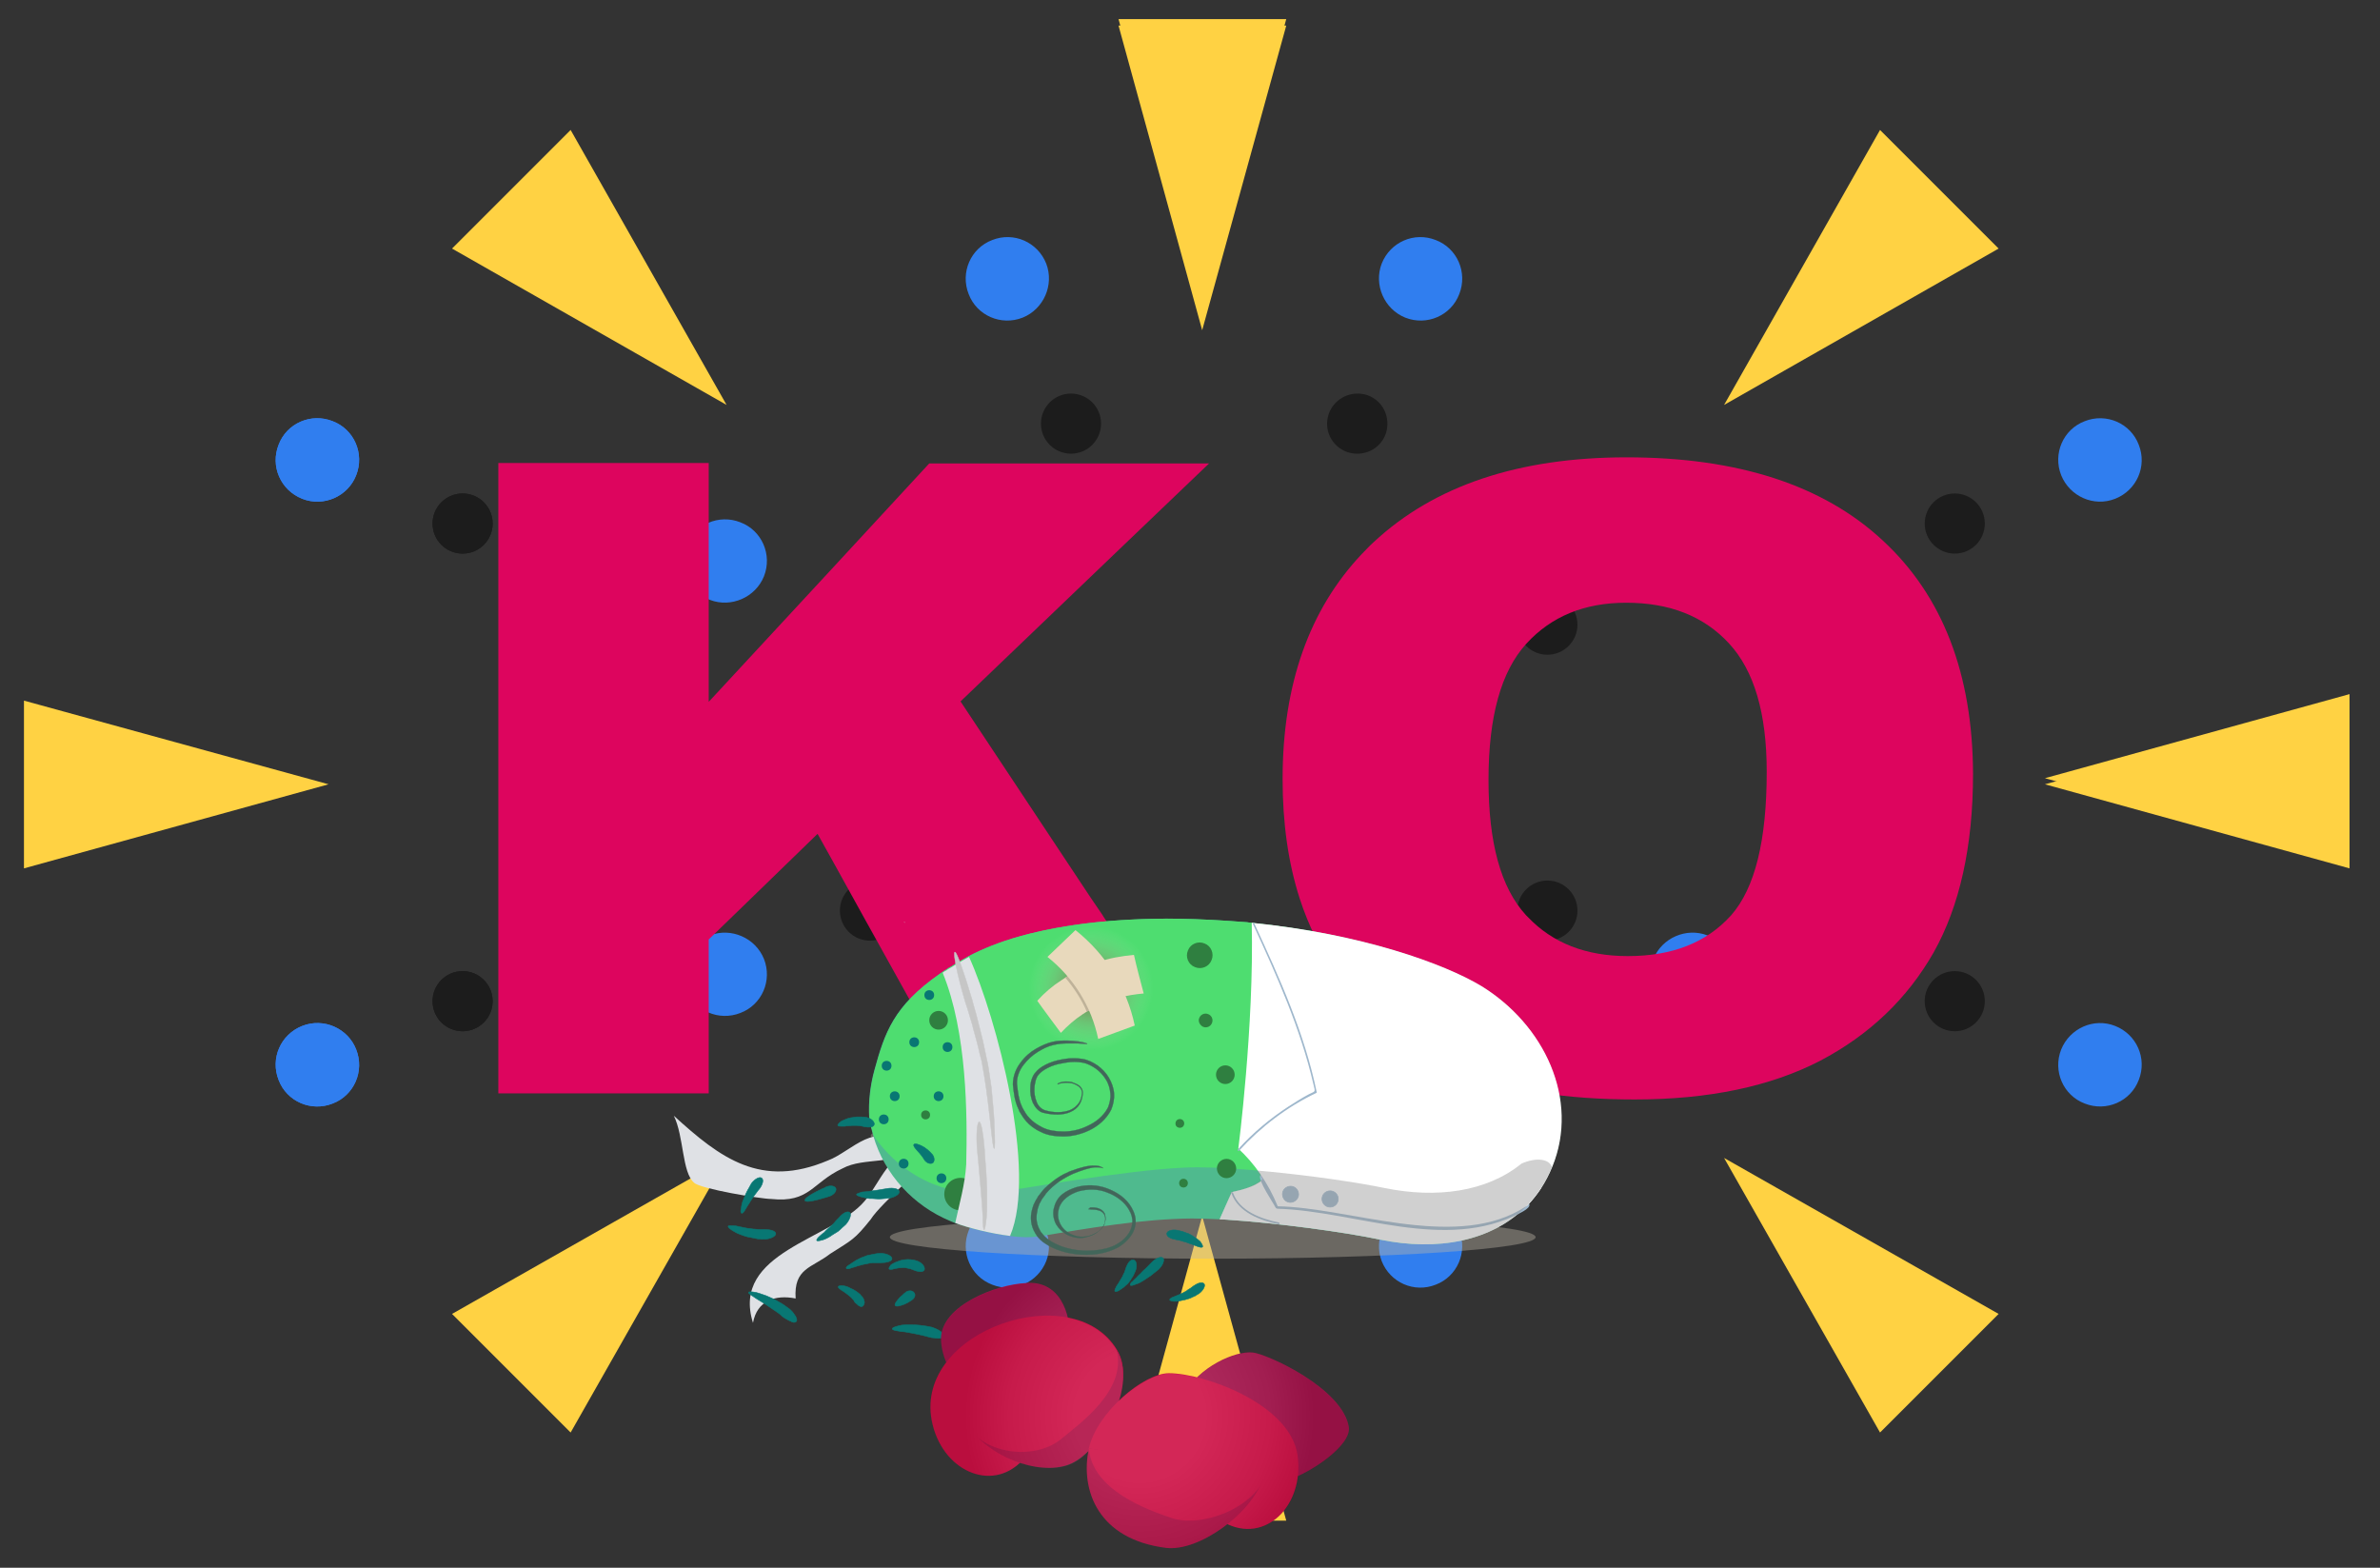 <?xml version="1.0" encoding="utf-8"?>
<!-- Generator: Adobe Illustrator 17.1.0, SVG Export Plug-In . SVG Version: 6.00 Build 0)  -->
<!DOCTYPE svg PUBLIC "-//W3C//DTD SVG 1.1//EN" "http://www.w3.org/Graphics/SVG/1.1/DTD/svg11.dtd">
<svg version="1.1" xmlns="http://www.w3.org/2000/svg" xmlns:xlink="http://www.w3.org/1999/xlink" x="0px" y="0px"
	 viewBox="0 0 586 386" enable-background="new 0 0 586 386" xml:space="preserve">
<rect x="0" y="0" width="586" height="386" fill="#333333" stroke="none"/>
<g id="Fondo">
	<path display="none" fill="#BA6CFF" d="M436.5,187.5c0,16.5-2.8,32.3-8.1,47c-0.4,1.2-0.9,2.5-1.4,3.7c-0.9,2.3-1.8,4.5-2.8,6.7
		c-1.4,3.2-3,6.3-4.6,9.4C395.8,298.2,349.4,328,296,328c-59.9,0-111.1-37.5-131.3-90.3c-1.9-4.8-3.4-9.8-4.8-14.9
		c-2.9-11.3-4.5-23.1-4.5-35.3c0-47.1,23.2-88.7,58.7-114.2c3.1-2.2,6.3-4.4,9.6-6.3c0.5-0.3,1-0.6,1.6-0.9c5.2-3,10.7-5.8,16.3-8.1
		c16.7-7,35.1-10.9,54.3-10.9c53.8,0,100.5,30.2,124.1,74.6c6.4,12.1,11.1,25.2,13.8,39C435.6,169.2,436.5,178.3,436.5,187.5z"/>
	<ellipse opacity="0.4" fill="#BFB8A9" cx="293.9" cy="279.6" rx="79.5" ry="5.3"/>
</g>
<g id="Figuritas">
	<g id="FONDO">
		<g>
			<circle fill="#1C1C1C" cx="113.9" cy="246.5" r="7.4"/>
			<path fill="#307EEF" d="M74.4,252.6c-5.3,2.1-7.9,8-5.8,13.3c2,5.3,8,7.9,13.3,5.8c5.3-2,7.9-8,5.8-13.3
				C85.7,253.2,79.7,250.5,74.4,252.6z"/>
			<circle fill="#1C1C1C" cx="113.9" cy="128.9" r="7.4"/>
			<path fill="#307EEF" d="M74.4,122.8c-5.3-2.1-7.9-8-5.8-13.3c2-5.3,8-7.9,13.3-5.8c5.3,2,7.9,8,5.8,13.3
				C85.7,122.2,79.7,124.9,74.4,122.8z"/>
			<g>
				<g>
					<circle fill="#1C1C1C" cx="481.3" cy="246.5" r="7.4"/>
					<path fill="#307EEF" d="M520.8,252.6c5.3,2.1,7.9,8,5.8,13.3c-2,5.3-8,7.9-13.3,5.8c-5.3-2-7.9-8-5.8-13.3
						C509.6,253.2,515.5,250.5,520.8,252.6z"/>
					<circle fill="#1C1C1C" cx="481.3" cy="128.9" r="7.4"/>
					<path fill="#307EEF" d="M520.8,122.8c5.3-2.1,7.9-8,5.8-13.3c-2-5.3-8-7.9-13.3-5.8c-5.3,2-7.9,8-5.8,13.3
						C509.6,122.2,515.5,124.9,520.8,122.8z"/>
					<g>
						<circle fill="#1C1C1C" cx="381" cy="224.2" r="7.4"/>
						<path fill="#307EEF" d="M420.4,230.3c5.3,2.1,7.9,8,5.8,13.3c-2,5.3-8,7.9-13.3,5.8c-5.3-2-7.9-8-5.8-13.3
							C409.2,230.9,415.2,228.3,420.4,230.3z"/>
					</g>
					<g>
						<circle fill="#1C1C1C" cx="381" cy="153.8" r="7.4"/>
						<path fill="#307EEF" d="M420.4,147.7c5.3-2.1,7.9-8,5.8-13.3c-2-5.3-8-7.9-13.3-5.8c-5.3,2-7.9,8-5.8,13.3
							C409.2,147.1,415.2,149.7,420.4,147.7z"/>
					</g>
				</g>
				<g>
					<circle fill="#1C1C1C" cx="113.9" cy="246.5" r="7.4"/>
					<path fill="#307EEF" d="M74.4,252.6c-5.3,2.1-7.9,8-5.8,13.3c2,5.3,8,7.9,13.3,5.8c5.3-2,7.9-8,5.8-13.3
						C85.7,253.2,79.7,250.5,74.4,252.6z"/>
					<circle fill="#1C1C1C" cx="113.9" cy="128.9" r="7.4"/>
					<path fill="#307EEF" d="M74.4,122.8c-5.3-2.1-7.9-8-5.8-13.3c2-5.3,8-7.9,13.3-5.8c5.3,2,7.9,8,5.8,13.3
						C85.7,122.2,79.7,124.9,74.4,122.8z"/>
					<g>
						<circle fill="#1C1C1C" cx="214.2" cy="224.2" r="7.4"/>
						<path fill="#307EEF" d="M174.8,230.3c-5.3,2.1-7.9,8-5.8,13.3c2,5.3,8,7.9,13.3,5.8c5.3-2,7.9-8,5.8-13.3
							C186,230.9,180,228.3,174.8,230.3z"/>
					</g>
					<g>
						<circle fill="#1C1C1C" cx="214.2" cy="153.8" r="7.4"/>
						<path fill="#307EEF" d="M174.8,147.7c-5.3-2.1-7.9-8-5.8-13.3c2-5.3,8-7.9,13.3-5.8c5.3,2,7.9,8,5.8,13.3
							C186,147.1,180,149.7,174.8,147.7z"/>
					</g>
				</g>
			</g>
			<g>
				<g>
					<g>
						<path fill="#1C1C1C" d="M327.2,101.8c1.4-3.8,5.6-5.8,9.5-4.5c3.9,1.4,5.8,5.6,4.5,9.5c-1.4,3.9-5.6,5.8-9.5,4.5
							C327.8,109.9,325.8,105.7,327.2,101.8z"/>
						<path fill="#307EEF" d="M340.2,64.9c2.1-5.3,8-7.9,13.3-5.8c5.3,2,7.9,8,5.8,13.3c-2,5.3-8,7.9-13.3,5.8
							C340.8,76.1,338.2,70.1,340.2,64.9z"/>
					</g>
					<g>
						<circle fill="#1C1C1C" cx="263.7" cy="104.3" r="7.4"/>
						<path fill="#307EEF" d="M257.6,64.9c-2.1-5.3-8-7.9-13.3-5.8c-5.3,2-7.9,8-5.8,13.3c2,5.3,8,7.9,13.3,5.8
							C257,76.1,259.6,70.1,257.6,64.9z"/>
					</g>
				</g>
				<g>
					<g>
						<path fill="#1C1C1C" d="M327.2,273.6c1.4,3.8,5.6,5.8,9.5,4.5c3.9-1.4,5.8-5.6,4.5-9.5c-1.4-3.9-5.6-5.8-9.5-4.5
							C327.8,265.5,325.8,269.7,327.2,273.6z"/>
						<path fill="#307EEF" d="M340.2,310.5c2.1,5.3,8,7.9,13.3,5.8c5.3-2,7.9-8,5.8-13.3c-2-5.3-8-7.9-13.3-5.8
							C340.8,299.3,338.2,305.3,340.2,310.5z"/>
					</g>
					<g>
						<circle fill="#1C1C1C" cx="263.7" cy="271.1" r="7.4"/>
						<path fill="#307EEF" d="M257.6,310.5c-2.1,5.3-8,7.9-13.3,5.8c-5.3-2-7.9-8-5.8-13.3c2-5.3,8-7.9,13.3-5.8
							C257,299.3,259.6,305.3,257.6,310.5z"/>
					</g>
				</g>
			</g>
		</g>
	</g>
	<g id="Capa_4">
		<polygon fill="#FFD243" points="316.7,4.7 296,79.7 275.4,4.7 		"/>
		<polygon fill="#FFD243" points="578.5,212.2 503.5,191.6 578.5,170.9 		"/>
		<polygon fill="#FFD243" points="316.7,6.3 296,81.3 275.4,6.3 		"/>
		<polygon fill="#FFD243" points="275.4,374.4 296,299.4 316.7,374.4 		"/>
		<polygon fill="#FFD243" points="578.5,213.8 503.5,193.1 578.5,172.5 		"/>
		<polygon fill="#FFD243" points="492.1,61.2 424.5,99.7 462.9,32 		"/>
		<polygon fill="#FFD243" points="140.5,32 178.9,99.7 111.3,61.2 		"/>
		<polygon fill="#FFD243" points="5.9,172.5 80.9,193.1 5.9,213.8 		"/>
		<polygon fill="#FFD243" points="492.1,323.5 424.5,285.1 462.9,352.7 		"/>
		<polygon fill="#FFD243" points="140.5,352.7 178.9,285.1 111.3,323.5 		"/>
		<ellipse display="none" fill="none" stroke="#FFD243" stroke-miterlimit="10" cx="292.2" cy="189.6" rx="248.8" ry="147.3"/>
	</g>
</g>
<g id="KO">
	<g>
		<ellipse opacity="0.4" fill="#BFB8A9" cx="298.6" cy="304.6" rx="79.5" ry="5.3"/>
		<g id="KO_1_">
			<path fill="#DD055E" d="M280.6,239.1l-8.9-13.4l-0.3-0.5l-2.8-4.1l-32.1-48.4l40.4-38.7l20.8-19.9h-68.9l-24.3,26.3l-30,32.4V114
				h-51.8v155.2h51.8v-37.9l9.5-9.2l17.3-16.8l4.4,7.9l6.8,12.3l20.5,36.9l3.7,6.7h63.8L280.6,239.1z"/>
			<path fill="#DD055E" d="M463.6,133.1c-14.7-13.7-35.8-20.5-63.1-20.5c-26.6,0-47.4,7-62.3,20.9c-1,0.9-1.9,1.9-2.8,2.8
				c-13,13.7-19.6,32.2-19.6,55.5c0,10.9,1.4,20.7,4.2,29.4c1.1,3.4,2.4,6.6,3.9,9.6c1,2,2,3.8,3.2,5.6
				c7.5,11.9,17.4,20.6,29.5,26.1c1.1,0.5,2.2,1,3.3,1.4c11.5,4.6,25.7,6.8,42.6,6.8c18.2,0,33.4-3.2,45.6-9.5
				c12.2-6.4,21.5-15.3,28-26.7c6.4-11.4,9.7-26.1,9.7-44C485.7,165.9,478.3,146.7,463.6,133.1z M426.1,225.5
				c-6,6.6-14.4,9.9-25.3,9.9c-10.3,0-18.5-3.2-24.6-9.6c-0.2-0.2-0.4-0.4-0.5-0.5c-6.2-6.8-9.2-17.8-9.2-33.3
				c0-15.6,3.1-26.7,9.3-33.5c6.2-6.8,14.4-10.1,24.6-10.1c10.7,0,19.1,3.3,25.3,10c6.2,6.7,9.3,17.2,9.3,31.6
				c0,17-2.9,28.7-8.8,35.4C426.2,225.4,426.2,225.4,426.1,225.5z"/>
		</g>
		<g>
			<path fill="#DFE1E5" d="M220.9,283.7c-4-9-11.5,0-17,2c-16.5,7-26.5-0.5-38-11c2.5,5,2,14,5,16.5c1.5,1.5,16.5,4,19,4
				c9.5,1,10-4,17.5-7.5c5.5-3,13.5-0.5,17.5-5.5c-2-2-4.5-2.5-6.5-2"/>
		</g>
		<g>
			<path fill="#DFE1E5" d="M228.9,285.7c-8-7-12,5.5-16,10c-8,9.5-33,12.5-27.5,30c1-5.5,5.5-7,10.5-6c-0.5-7.5,4-7.5,8.5-11
				c5.5-3.5,6-3.5,10-8.5c2.5-4,15-14.5,14.5-15.5"/>
		</g>
		<path fill="#4FBA8E" d="M382.1,287.3c-0.8,1.9-1.7,3.7-2.8,5.3c-1,1.6-2.1,3-3.4,4.2c-8.6,8.9-22.2,11.3-36.2,8.4
			c-9-1.9-25.5-4.1-37.7-4.9c-0.6,0-1.2-0.1-1.8-0.1c-2.5-0.1-4.8-0.2-6.7-0.2c-12.3,0.1-25.5,2.4-37.6,4.4c-2,0.3-4.5,0.3-7.3-0.1
			c-4.8-0.6-10-1.9-13.5-3.2c-0.4-0.2-0.8-0.3-1.2-0.5c-8.9-3.7-16.1-11.3-18.9-21c-0.4-1.4-0.8-2.9-1-4.5
			c-0.2-3.8,0.2-7.7,1.3-11.7c2.5-9.1,4.7-15.7,16-23.6c0.2-0.2,0.5-0.3,0.7-0.5c0.3-0.2,0.5-0.4,0.8-0.5c0.4-0.3,0.9-0.6,1.3-0.8
			c0.9-0.6,1.9-1.2,2.8-1.7c0.5-0.3,1.1-0.6,1.6-0.9c14.3-7.5,35-9.4,51.7-9.2c5.5,0.1,10.8,0.4,15.9,0.8c0.6,0,1.2,0.1,1.8,0.2
			c27.2,2.7,47.5,10.1,56.6,15.6c7.7,4.6,13.7,11.6,17,19.5c1.3,3.1,2.2,6.4,2.5,9.7C384.8,277.1,384.2,282.3,382.1,287.3z"/>
		<path fill="#4EDD70" d="M364.7,242.9c7.7,4.6,13.7,11.6,17,19.5c1.3,3.1,2.2,6.4,2.5,9.7c-0.3,0.9-0.6,1.7-0.9,2.6
			c-0.8,1.9-1.7,3.7-2.7,5.3c-1,1.6-2.1,3-3.4,4.2c-0.8,0.8-1.7,1.6-2.5,2.3c-1.7-1.4-4-2.8-6.8-4.1c-12.7-6.2-54.2,5.3-54.2,5.3
			c-0.2,0.3-0.5,0.6-0.7,0.8c-3.4-0.3-6.6-0.6-9.7-0.8c-0.6,0-1.2-0.1-1.8-0.1c-2.5-0.1-4.8-0.2-6.7-0.2c-2.6,0-5.8,0.2-9.3,0.5
			c-8.5,0.8-18.9,2.3-27.6,3.7c-4.3,0.7-8.2,1.3-11.3,1.8c-5.9,1-11.7,0.2-16.9-1.9c-5.9-2.4-11-6.6-14.6-11.9
			c-0.4-1.4-0.8-2.9-1-4.5c-0.2-3.8,0.2-7.7,1.3-11.7c2.5-9.1,4.7-15.7,16-23.6c0.5-0.3,1-0.7,1.5-1c0.4-0.3,0.9-0.6,1.3-0.8
			c0.9-0.6,1.9-1.2,2.8-1.7c3.6-2.1,7.7-3.8,12.1-5.2c5.6-1.7,11.7-2.9,17.8-3.7c8-1,16.1-1.3,23.4-1.2c5.5,0.1,10.8,0.4,15.9,0.8
			c0.6,0,1.2,0.1,1.8,0.2C335.2,230,355.6,237.4,364.7,242.9z"/>
		<g>
			<path fill="#FFFFFF" d="M300.3,300.2c0.6,0,1.2,0.1,1.8,0.1c12.2,0.8,28.7,3,37.7,4.9c14,2.9,27.6,0.5,36.2-8.4
				c1.2-1.3,2.4-2.7,3.4-4.2c-1.1-3.4-4.6-6.9-11.5-10.2c-12.7-6.2-54.2,5.3-54.2,5.3c-3.1,3.7-5.3,4.7-10.4,5.8
				C303.3,293.4,300.8,299.1,300.3,300.2z"/>
		</g>
		<g>
			<g>
				<path fill="#9EB7CC" d="M303.2,293.8c1.7,4.7,7.1,6.7,11.6,7.6c0.2,0.1,0.4-0.3,0.1-0.4c-4.4-0.9-9.7-2.8-11.3-7.3
					C303.5,293.4,303.1,293.5,303.2,293.8L303.2,293.8z"/>
			</g>
		</g>
		<g>
			<path fill="#FFFFFF" d="M314.6,297c17.4,0.3,42.6,10.5,59.5,1c0.7-0.4,1.3-0.8,2-1.2c2.5-2.6-67-9.7-65.2-7
				C312.3,292,313.6,294.4,314.6,297z"/>
			<g>
				<path fill="#9EB7CC" d="M314.6,297.6c19.4,0.6,41.2,10.8,59.8,1c2.1-1.1,3.3-2.2,0.7-3.1c-4-1.4-8.5-1.8-12.6-2.4
					c-12.7-1.8-25.5-3.1-38.3-4c-4-0.3-8.1-0.6-12.1-0.3c-0.6,0-1.4,0.1-1.8,0.6c-0.7,1.1,3.3,6.9,3.7,7.8c0.3,0.7,1.4,0.4,1.2-0.3
					c-0.7-1.6-1.4-3.1-2.2-4.6c-0.5-0.9-1.1-1.8-1.6-2.7c-0.3,0.5-0.3,0.6,0,0.5c0.9-0.3,2.1-0.2,3.1-0.2c3.8,0,7.6,0.3,11.3,0.5
					c10.8,0.8,21.6,1.9,32.3,3.3c4.3,0.6,8.6,1.2,12.9,2c1.3,0.2,2.5,0.5,3.7,0.9c1,0.3,0.5,0,0,0.4c-2.3,1.5-4.8,2.4-7.4,3.2
					c-17.1,5.1-35.5-3.2-52.8-3.7C313.8,296.4,313.8,297.6,314.6,297.6z"/>
			</g>
		</g>
		<g>
			<path fill="#FFFFFF" d="M314.6,297c17.4,0.3,42.6,10.5,59.5,1c0.7-0.4,1.3-0.8,2-1.2c2.5-2.6,4.6-5.8,6.1-9.5
				c3.4-8.3,2.9-17.1-0.4-25c-3.3-7.9-9.4-14.8-17-19.5c-9.1-5.5-29.5-12.9-56.6-15.6c0.6,25.5-3.3,55.6-3.3,55.6
				C308.7,286.3,312.2,291.1,314.6,297z"/>
		</g>
		<g>
			<g>
				<path fill="#9EB7CC" d="M308.5,227.5c5.9,12.8,11.7,25.7,14.9,39.5c0.5,2,0.5,1.6-1.1,2.4c-1.7,0.9-3.3,1.9-5,3
					c-4.6,3-8.8,6.5-12.5,10.6c-0.2,0.2,0.1,0.5,0.3,0.3c5.3-5.8,11.8-10.8,19-14.2c0.1,0,0.1-0.1,0.1-0.2c-3-14.5-9.1-28-15.3-41.4
					C308.8,227,308.4,227.2,308.5,227.5L308.5,227.5z"/>
			</g>
		</g>
		<g>
			<g>
				<g>
					<g>
						<path fill="#087773" stroke="#087773" stroke-width="0.132" stroke-miterlimit="10" d="M201.1,305.4c0.1,0.2,0.6,0.1,1.4-0.1
							c0.4-0.1,0.8-0.3,1.2-0.5c0.4-0.2,0.9-0.5,1.3-0.8c0.4-0.3,0.9-0.5,1.3-0.8c0.4-0.3,0.7-0.6,1-0.9c0.6-0.5,1-0.9,1-0.9
							c1-1.2,1.4-2.5,0.9-2.9c-0.6-0.4-1.7,0.2-2.6,1.3c0,0-0.3,0.3-0.8,0.8c-0.2,0.3-0.5,0.6-0.8,0.9c-0.3,0.3-0.7,0.6-1,0.9
							c-0.3,0.3-0.7,0.6-1,1c-0.4,0.3-0.7,0.5-1,0.8C201.4,304.7,201,305.2,201.1,305.4z"/>
					</g>
				</g>
			</g>
			<g>
				<g>
					<g>
						<path fill="#087773" stroke="#087773" stroke-width="0.132" stroke-miterlimit="10" d="M179.3,301.9
							c-0.1,0.2,0.3,0.6,1.1,1.1c0.4,0.2,0.8,0.5,1.3,0.7c0.5,0.2,1,0.4,1.6,0.6c0.6,0.2,1.1,0.3,1.7,0.4c0.6,0.1,1.1,0.2,1.5,0.3
							c0.9,0.1,1.5,0.1,1.5,0.1c1.8,0,3.1-0.8,3-1.4c-0.1-0.7-1.5-1-3-1c0,0-0.5,0-1.3,0c-0.4,0-0.8-0.1-1.3-0.1
							c-0.5-0.1-1-0.1-1.5-0.2c-0.5-0.1-1-0.2-1.5-0.3c-0.5-0.1-1-0.2-1.4-0.3C180,301.8,179.4,301.7,179.3,301.9z"/>
					</g>
				</g>
			</g>
			<g>
				<g>
					<g>
						<path fill="#087773" stroke="#087773" stroke-width="0.132" stroke-miterlimit="10" d="M278.3,316.4c0.1,0.2,0.6,0.1,1.3-0.2
							c0.4-0.1,0.8-0.3,1.2-0.5c0.4-0.2,0.8-0.5,1.3-0.8c0.4-0.3,0.9-0.6,1.2-0.8c0.4-0.3,0.7-0.6,1-0.8c0.6-0.5,1-0.8,1-0.8
							c1.1-1.1,1.5-2.4,1-2.8c-0.5-0.4-1.7,0.1-2.7,1.1c0,0-0.3,0.3-0.8,0.8c-0.2,0.3-0.5,0.5-0.9,0.9c-0.3,0.3-0.7,0.6-1,1
							c-0.3,0.3-0.7,0.6-1,1c-0.3,0.3-0.7,0.6-0.9,0.9C278.5,315.7,278.2,316.2,278.3,316.4z"/>
					</g>
				</g>
			</g>
			<g>
				<g>
					<g>
						<path fill="#087773" stroke="#087773" stroke-width="0.132" stroke-miterlimit="10" d="M206.3,277.1c0.1,0.2,0.6,0.2,1.2,0.2
							c0.3,0,0.7,0,1.1-0.1c0.4,0,0.8,0,1.2-0.1c0.4,0,0.8,0,1.1,0c0.4,0,0.7,0.1,1,0.1c0.6,0.1,0.9,0.2,0.9,0.2
							c1.1,0.2,2.1,0.2,2.4-0.4c0.3-0.6-0.5-1.6-1.9-1.9c0,0-0.5-0.1-1.2-0.1c-0.3,0-0.8,0-1.2,0c-0.4,0.1-0.9,0.1-1.4,0.2
							c-0.4,0.1-0.9,0.2-1.3,0.4c-0.4,0.2-0.8,0.3-1.1,0.5C206.5,276.6,206.2,276.9,206.3,277.1z"/>
					</g>
				</g>
			</g>
			<g>
				<g>
					<g>
						<path fill="#087773" stroke="#087773" stroke-width="0.132" stroke-miterlimit="10" d="M206.4,316.8
							c-0.1,0.2,0.3,0.5,0.7,0.8c0.5,0.3,1.1,0.7,1.6,1.1c0.5,0.4,1,0.8,1.3,1.2c0.2,0.2,0.3,0.3,0.3,0.4c0.1,0.1,0.1,0.2,0.1,0.2
							c0.1,0.1,0.1,0.2,0.2,0.2c0.1,0.1,0.1,0.2,0.2,0.2c0.1,0.1,0.3,0.2,0.4,0.4c0.3,0.2,0.6,0.4,0.9,0.4c0.3,0,0.6-0.3,0.7-0.8
							c0.1-0.3,0-0.5-0.1-0.8c0-0.2-0.1-0.3-0.2-0.5c-0.1-0.2-0.2-0.3-0.3-0.4c0,0-0.1-0.1-0.2-0.2c-0.1-0.2-0.3-0.4-0.6-0.6
							c-0.5-0.4-1.2-0.9-2-1.2C208.1,316.4,206.5,316.4,206.4,316.8z"/>
					</g>
				</g>
			</g>
			<g>
				<g>
					<g>
						<path fill="#087773" stroke="#087773" stroke-width="0.132" stroke-miterlimit="10" d="M184.3,318.2
							c-0.1,0.2,0.5,0.6,1.3,1.1c0.4,0.3,0.9,0.6,1.4,0.9c0.5,0.3,1.1,0.7,1.6,1c1,0.7,2.1,1.4,2.8,1.9c0.4,0.3,0.7,0.5,0.9,0.7
							c0.2,0.2,0.3,0.3,0.3,0.3c0.4,0.3,0.7,0.5,1.1,0.7c0.3,0.2,0.7,0.4,1,0.5c0.5,0.3,1,0.4,1.3,0.1c0.3-0.2,0.2-0.7-0.1-1.3
							c-0.2-0.3-0.4-0.6-0.7-1c-0.3-0.3-0.6-0.7-1.1-1c0,0-0.1-0.1-0.4-0.3c-0.2-0.2-0.6-0.4-1-0.7c-0.8-0.5-2-1.2-3.2-1.7
							c-0.6-0.3-1.2-0.5-1.8-0.7c-0.6-0.2-1.1-0.4-1.6-0.5C185,318,184.3,318,184.3,318.2z"/>
					</g>
				</g>
			</g>
			<g>
				<g>
					<g>
						<path fill="#087773" stroke="#087773" stroke-width="0.132" stroke-miterlimit="10" d="M219.7,327.2c0,0.2,0.6,0.4,1.5,0.5
							c0.4,0.1,0.9,0.2,1.5,0.2c0.6,0.1,1.1,0.2,1.7,0.3c2.3,0.4,4.4,1,4.4,1c0.4,0.1,0.8,0.2,1.2,0.2c0.4,0.1,0.7,0.1,1,0.1
							c0.6,0,1-0.1,1.2-0.4c0.1-0.3-0.1-0.7-0.5-1.2c-0.5-0.4-1.3-0.8-2.2-1.1c0,0-2.4-0.6-4.8-0.6c-0.6,0-1.2,0-1.8,0
							c-0.6,0-1.1,0.1-1.5,0.2C220.2,326.7,219.7,326.9,219.7,327.2z"/>
					</g>
				</g>
			</g>
			<g>
				<g>
					<g>
						<path fill="#087773" stroke="#087773" stroke-width="0.132" stroke-miterlimit="10" d="M225,281.8c-0.2,0.4,0.6,1.2,1.4,2.1
							c0.8,0.9,1.3,1.8,1.3,1.8c0.5,0.6,1.2,0.9,1.8,0.7c0.6-0.2,0.7-1.3,0.1-2.1c0,0-0.9-1.1-2-1.8
							C226.5,281.8,225.2,281.4,225,281.8z"/>
					</g>
				</g>
			</g>
			<g>
				<g>
					<g>
						<path fill="#087773" stroke="#087773" stroke-width="0.132" stroke-miterlimit="10" d="M182.6,298.7c0.2,0.1,0.6-0.3,0.9-0.9
							c0.2-0.3,0.4-0.7,0.6-1c0.3-0.4,0.5-0.8,0.7-1.1c0.3-0.4,0.5-0.8,0.7-1.1c0.3-0.3,0.5-0.7,0.7-0.9c0.4-0.6,0.7-0.9,0.7-0.9
							c0.8-1,1.2-2.2,0.7-2.7c-0.5-0.5-1.7,0.1-2.6,1.3c0,0-0.2,0.4-0.6,1.1c-0.2,0.3-0.4,0.7-0.6,1.1c-0.2,0.4-0.4,0.9-0.6,1.4
							c-0.2,0.5-0.4,0.9-0.5,1.4c-0.1,0.5-0.2,0.9-0.2,1.3C182.3,298.1,182.4,298.6,182.6,298.7z"/>
					</g>
				</g>
			</g>
			<g>
				<g>
					<g>
						<path fill="#087773" stroke="#087773" stroke-width="0.132" stroke-miterlimit="10" d="M210.9,294.1c0,0.2,0.5,0.4,1.2,0.6
							c0.4,0.1,0.8,0.2,1.3,0.3c0.5,0.1,1,0.1,1.5,0.1c0.5,0,1,0.1,1.5,0.1c0.5,0,0.9-0.1,1.3-0.1c0.8-0.1,1.3-0.1,1.3-0.1
							c1.5-0.3,2.6-1.1,2.4-1.7c-0.2-0.6-1.4-0.9-2.8-0.7c0,0-0.4,0.1-1.2,0.2c-0.3,0.1-0.7,0.1-1.2,0.2c-0.4,0.1-0.9,0.1-1.4,0.2
							c-0.4,0.1-0.9,0.1-1.4,0.2c-0.4,0-0.9,0.1-1.2,0.1C211.4,293.8,210.9,293.9,210.9,294.1z"/>
					</g>
				</g>
			</g>
			<g>
				<g>
					<g>
						<path fill="#087773" stroke="#087773" stroke-width="0.132" stroke-miterlimit="10" d="M208.4,312.3c0.1,0.2,0.7,0.1,1.4-0.2
							c0.4-0.1,0.8-0.2,1.3-0.4c0.5-0.1,1-0.3,1.5-0.4c0.5-0.1,1-0.2,1.5-0.3c0.5-0.1,0.9-0.1,1.3-0.1c0.8,0,1.3,0,1.3,0
							c1.5,0,2.8-0.3,2.9-0.9c0.2-0.6-1.2-1.5-3-1.4c0,0-0.6,0-1.5,0.2c-0.4,0.1-0.9,0.2-1.5,0.3c-0.5,0.2-1.1,0.4-1.6,0.6
							c-0.5,0.3-1.1,0.5-1.5,0.8c-0.5,0.3-0.9,0.6-1.2,0.8C208.6,311.7,208.2,312.1,208.4,312.3z"/>
					</g>
				</g>
			</g>
			<g>
				<g>
					<g>
						<path fill="#087773" stroke="#087773" stroke-width="0.132" stroke-miterlimit="10" d="M198.2,295.6c0.4,0.8,6.1-1.1,6.1-1.1
							c1.1-0.4,1.7-1.3,1.5-1.9c-0.2-0.6-1.3-0.8-2.3-0.4C203.5,292.2,197.8,294.7,198.2,295.6z"/>
					</g>
				</g>
			</g>
			<g>
				<g>
					<g>
						<path fill="#087773" stroke="#087773" stroke-width="0.132" stroke-miterlimit="10" d="M218.9,312.4c0.1,0.2,0.6,0.2,1.2,0
							c0.3-0.1,0.7-0.1,1-0.2c0.4-0.1,0.8,0,1.1-0.1c0.4,0,0.8,0,1.1,0.1c0.3,0.1,0.6,0.1,0.9,0.2c0.5,0.2,0.8,0.3,0.8,0.3
							c1,0.4,2,0.6,2.5,0.1c0.4-0.5-0.1-1.7-1.6-2.3c0,0-0.5-0.2-1.2-0.3c-0.4-0.1-0.8-0.1-1.3-0.1c-0.5,0-1,0.1-1.5,0.2
							c-0.5,0.2-1,0.3-1.4,0.5c-0.4,0.2-0.8,0.4-1.1,0.6C219.1,311.8,218.8,312.2,218.9,312.4z"/>
					</g>
				</g>
			</g>
			<g>
				<g>
					<g>
						<path fill="#087773" stroke="#087773" stroke-width="0.132" stroke-miterlimit="10" d="M288,320c0,0.2,0.5,0.4,1.2,0.4
							c0.4,0,0.8,0,1.2-0.1c0.4-0.1,0.9-0.2,1.4-0.3c0.5-0.1,0.9-0.3,1.3-0.4c0.4-0.2,0.8-0.4,1.1-0.5c0.6-0.4,1-0.6,1-0.6
							c1.2-0.9,1.7-2.1,1.2-2.5c-0.5-0.4-1.5-0.1-2.5,0.6c0,0-0.3,0.2-0.8,0.6c-0.3,0.2-0.6,0.3-0.9,0.6c-0.3,0.2-0.7,0.4-1.1,0.6
							c-0.4,0.2-0.7,0.3-1.1,0.5c-0.4,0.1-0.7,0.3-1,0.4C288.4,319.5,288,319.8,288,320z"/>
					</g>
				</g>
			</g>
			<g>
				<g>
					<g>
						<path fill="#087773" stroke="#087773" stroke-width="0.132" stroke-miterlimit="10" d="M296.1,307c0.1-0.2-0.1-0.6-0.5-1.2
							c-0.2-0.3-0.6-0.5-0.9-0.8c-0.4-0.3-0.8-0.5-1.2-0.8c-0.4-0.2-0.8-0.5-1.3-0.6c-0.4-0.2-0.8-0.3-1.1-0.4
							c-0.7-0.2-1.2-0.3-1.2-0.3c-1.5-0.3-2.7,0.3-2.6,0.9c0,0.7,1,1.2,2.2,1.4c0,0,0.4,0.1,1,0.2c0.3,0.1,0.6,0.2,1,0.3
							c0.4,0.1,0.8,0.2,1.2,0.4c0.4,0.1,0.8,0.3,1.2,0.4c0.4,0.2,0.7,0.3,1,0.4C295.5,307.1,295.9,307.2,296.1,307z"/>
					</g>
				</g>
			</g>
			<g>
				<g>
					<g>
						<path fill="#087773" stroke="#087773" stroke-width="0.132" stroke-miterlimit="10" d="M274.5,317.9c0.1,0.2,0.6,0.1,1.2-0.3
							c0.3-0.2,0.6-0.4,1-0.7c0.3-0.3,0.7-0.6,1-0.9c0.3-0.4,0.6-0.7,0.8-1.1c0.2-0.4,0.5-0.7,0.6-1c0.3-0.6,0.5-1.1,0.5-1.1
							c0.5-1.4,0.1-2.6-0.6-2.6c-0.7-0.1-1.3,0.8-1.7,1.8c0,0-0.1,0.3-0.3,0.9c-0.1,0.3-0.2,0.6-0.4,0.9c-0.1,0.3-0.3,0.7-0.5,1
							c-0.2,0.3-0.4,0.6-0.6,1c-0.2,0.3-0.4,0.6-0.6,0.9C274.6,317.3,274.4,317.7,274.5,317.9z"/>
					</g>
				</g>
			</g>
			<g>
				<g>
					<g>
						<path fill="#087773" stroke="#087773" stroke-width="0.132" stroke-miterlimit="10" d="M220.4,321.4c0.2,0.4,1.3,0.1,2.3-0.3
							c0.5-0.2,1-0.5,1.3-0.7c0.4-0.2,0.6-0.4,0.6-0.4c0.7-0.5,0.9-1.3,0.4-1.8c-0.4-0.5-1.3-0.5-1.9-0.1c0,0-0.2,0.2-0.5,0.4
							c-0.3,0.3-0.6,0.6-1,0.9C220.9,320.2,220.2,321,220.4,321.4z"/>
					</g>
				</g>
			</g>
		</g>
		<path fill="#9EB7CC" stroke="#9EB7CC" stroke-width="0.168" stroke-miterlimit="10" d="M317,295.9c-1-0.4-1.5-1.6-1.1-2.6
			c0.4-1,1.6-1.5,2.6-1.1c1,0.4,1.5,1.6,1.1,2.6C319.1,295.8,318,296.3,317,295.9z"/>
		<circle fill="#9EB7CC" stroke="#9EB7CC" stroke-width="0.168" stroke-miterlimit="10" cx="327.5" cy="295.2" r="2"/>
		<path fill="#2F7F40" d="M296.2,252.8c0.9,0.4,1.9-0.1,2.2-0.9c0.4-0.9-0.1-1.9-0.9-2.2c-0.9-0.4-1.9,0.1-2.2,0.9
			C294.9,251.4,295.4,252.4,296.2,252.8z"/>
		<circle fill="#2F7F40" cx="301.7" cy="264.6" r="2.3"/>
		<path fill="#2F7F40" d="M279.1,241.5c0.5,0.2,1,0,1.2-0.5c0.2-0.5,0-1-0.5-1.2c-0.4-0.2-1,0-1.2,0.5
			C278.4,240.8,278.7,241.3,279.1,241.5z"/>
		<path fill="#2F7F40" d="M294.2,238.1c1.6,0.7,3.5-0.1,4.1-1.7c0.7-1.6-0.1-3.5-1.7-4.1c-1.6-0.7-3.5,0.1-4.1,1.7
			C291.8,235.6,292.6,237.5,294.2,238.1z"/>
		<circle fill="#2F7F40" cx="244.5" cy="265.9" r="2"/>
		<path fill="#2F7F40" d="M301.1,289.9c1.2,0.5,2.6-0.1,3.1-1.3c0.5-1.2-0.1-2.6-1.3-3.1c-1.2-0.5-2.6,0.1-3.1,1.3
			C299.3,288,299.9,289.4,301.1,289.9z"/>
		<circle fill="#2F7F40" cx="236.5" cy="294" r="4"/>
		<circle fill="#2F7F40" cx="227.9" cy="274.5" r="1.1"/>
		<path fill="#2F7F40" d="M291,292.3c0.5,0.2,1.2,0,1.4-0.6c0.2-0.5,0-1.2-0.6-1.4c-0.5-0.2-1.2,0-1.4,0.6
			C290.2,291.4,290.4,292.1,291,292.3z"/>
		<path fill="#2F7F40" d="M290.1,277.6c0.5,0.2,1.2,0,1.4-0.6c0.2-0.5,0-1.2-0.6-1.4c-0.5-0.2-1.2,0-1.4,0.6
			C289.3,276.8,289.5,277.4,290.1,277.6z"/>
		<circle fill="#2F7F40" cx="231.1" cy="251.2" r="2.3"/>
		<g opacity="0.4">
			<path fill="#898989" d="M300.3,300.2c0.6,0,1.2,0.1,1.8,0.1c12.2,0.8,28.7,3,37.7,4.9c14,2.9,27.6,0.5,36.2-8.4
				c1.2-1.3,4.1-4.3,6.1-9.5c-0.7-2-3.9-2.4-7.5-0.8c-8.6,7-21,8.6-33.7,6c-6.8-1.4-17.8-3-28.1-4l-3.3-0.3l1.4,2.1
				c-2.1,1.7-4.2,2.4-7.8,3.2C303.3,293.4,300.8,299.1,300.3,300.2z"/>
		</g>
		<g>
			<g>
				<g>
					<path fill="#42665A" stroke="#42665A" stroke-width="6.415400e-002" stroke-miterlimit="10" d="M267.9,297.7c0,0,0.3,0,0.9,0.1
						c0.6,0,1.5,0,2.4,0.5c0.4,0.3,0.8,0.7,0.9,1.3c0.1,0.6,0,1.3-0.2,1.9c-0.6,1.3-2.1,2.3-3.8,2.8c-0.9,0.2-1.8,0.3-2.8,0.1
						c-0.9-0.2-1.9-0.6-2.7-1.2c-0.8-0.6-1.5-1.5-1.8-2.5c-0.4-1-0.4-2.1-0.1-3.1c0.6-2.2,2.7-3.6,4.9-4.3c2.3-0.6,4.8-0.6,7,0.3
						c2.2,0.8,4.3,2.3,5.4,4.3c0.6,1,0.9,2.1,0.8,3.2c-0.1,1.1-0.5,2.1-1.2,3c-0.7,0.9-1.5,1.6-2.4,2.1c-0.9,0.6-1.9,0.9-2.9,1.2
						c-2,0.5-4,0.6-5.8,0.5c-3.6-0.2-6.5-1.4-8.2-2.6c-0.9-0.6-1.4-1.2-1.7-1.6c-0.2-0.2-0.3-0.4-0.4-0.5c-0.1-0.1-0.1-0.2-0.1-0.2
						c-0.9-1.5-1.1-3.2-0.7-4.8l0.1-0.6l0.2-0.6c0.1-0.4,0.3-0.8,0.5-1.1c0.2-0.3,0.3-0.7,0.6-1c0.2-0.3,0.5-0.6,0.7-1
						c2-2.4,4.5-3.9,6.7-4.9c2.2-0.9,4.1-1.5,5.4-1.6c0.7,0,1.2,0,1.5,0.1c0.4,0,0.5,0.1,0.5,0.1c0,0-0.1-0.2-0.5-0.3
						c-0.3-0.2-0.9-0.3-1.6-0.3c-1.4-0.1-3.4,0.4-5.8,1.3c-0.3,0.1-0.6,0.2-0.9,0.4c-0.3,0.1-0.6,0.3-0.9,0.4
						c-0.6,0.3-1.2,0.7-1.8,1.1c-0.6,0.4-1.2,0.9-1.8,1.4c-0.3,0.2-0.6,0.6-0.9,0.8c-0.3,0.3-0.6,0.6-0.8,0.9
						c-0.3,0.3-0.5,0.7-0.8,1c-0.3,0.3-0.4,0.8-0.7,1.1c-0.2,0.4-0.4,0.8-0.6,1.2l-0.2,0.6l-0.2,0.7c-0.5,1.8-0.3,4,0.8,5.7
						c0,0,0,0.1,0.1,0.2c0.1,0.1,0.2,0.3,0.4,0.6c0.4,0.5,1,1.2,2,1.8c1.9,1.3,5,2.5,8.8,2.7c1.9,0.1,4,0,6.1-0.6
						c1.1-0.3,2.1-0.7,3.2-1.3c1-0.6,1.9-1.4,2.7-2.4c0.8-1,1.3-2.2,1.4-3.5c0.1-1.3-0.3-2.6-1-3.8c-1.3-2.3-3.6-3.8-6-4.7
						c-2.4-0.9-5.1-1-7.6-0.3c-1.2,0.4-2.4,0.9-3.4,1.7c-1,0.8-1.7,1.9-2,3.1c-0.4,1.2-0.3,2.5,0.1,3.6c0.4,1.1,1.2,2,2.1,2.7
						c0.9,0.7,1.9,1.1,3,1.3c1.1,0.2,2.1,0.1,3-0.2c1.8-0.5,3.4-1.6,4.1-3.1c0.3-0.7,0.4-1.5,0.2-2.2c-0.1-0.7-0.6-1.2-1.2-1.5
						c-1-0.5-1.9-0.4-2.5-0.4C268.2,297.7,267.9,297.7,267.9,297.7z"/>
				</g>
			</g>
		</g>
		<g>
			<g>
				<g>
					<path fill="#42665A" stroke="#42665A" stroke-width="6.415400e-002" stroke-miterlimit="10" d="M260.4,267c0,0,0.3-0.2,0.9-0.3
						c0.6-0.1,1.5-0.2,2.6,0c0.5,0.1,1.1,0.4,1.7,0.8c0.5,0.4,0.9,1,0.8,1.8c-0.1,0.8-0.3,1.6-0.8,2.3c-0.5,0.7-1.2,1.3-2.1,1.7
						c-1.8,0.7-4,0.7-6.1,0.1c-1-0.3-1.8-1.1-2.2-2.2c-0.4-1-0.6-2.2-0.5-3.4c0-0.6,0.2-1.2,0.3-1.8c0.2-0.6,0.4-1.1,0.8-1.5
						c0.8-0.9,1.9-1.5,3.1-2c1.2-0.5,2.5-0.7,3.7-0.9c1.3-0.2,2.6-0.2,3.8,0c1.3,0.2,2.4,0.8,3.4,1.5c1,0.7,1.9,1.7,2.5,2.7
						c0.7,1.1,1,2.3,1.1,3.5c0.1,1.2-0.2,2.4-0.6,3.4c-1.1,2.1-3,3.6-5,4.5c-2,1-4.1,1.4-6,1.4c-1.9,0-3.7-0.3-5.1-1
						c-1.4-0.7-2.5-1.5-3.2-2.3c-0.8-0.8-1.2-1.6-1.5-2.1c-0.3-0.5-0.4-0.8-0.4-0.8c-0.8-1.7-1-3.7-1.2-5.5
						c-0.1-1.7,0.6-3.4,1.6-4.7c1-1.3,2.2-2.4,3.5-3.2c1.3-0.8,2.5-1.4,3.8-1.7c1.2-0.3,2.4-0.4,3.4-0.4c1,0,1.9,0,2.7,0
						c1.5,0.1,2.3,0.2,2.3,0.1c0-0.1-0.8-0.4-2.2-0.6c-0.7-0.1-1.6-0.2-2.7-0.2c-1.1,0-2.3,0-3.6,0.3c-1.3,0.3-2.7,0.9-4.1,1.7
						c-1.4,0.8-2.7,1.9-3.8,3.4c-1.1,1.4-1.9,3.3-1.9,5.4c0.2,1.9,0.4,4,1.3,5.9c0,0,0,0.1,0.1,0.2c0.1,0.2,0.1,0.4,0.3,0.7
						c0.4,0.6,0.8,1.4,1.6,2.3c0.8,0.9,2,1.9,3.6,2.6c1.5,0.8,3.5,1.1,5.5,1.1c2.1,0,4.3-0.5,6.4-1.5c2.1-1,4.2-2.7,5.4-5.1
						c0.5-1.2,0.8-2.6,0.7-4c-0.1-1.4-0.6-2.7-1.3-3.9c-0.7-1.2-1.7-2.2-2.8-3c-1.2-0.8-2.4-1.4-3.8-1.6c-1.4-0.2-2.8-0.2-4.1,0
						c-1.3,0.2-2.7,0.5-3.9,1c-1.2,0.5-2.5,1.2-3.4,2.3c-0.5,0.5-0.8,1.2-1,1.8c-0.2,0.6-0.3,1.3-0.3,1.9c-0.1,1.3,0.1,2.6,0.6,3.8
						c0.3,0.6,0.6,1.1,1.1,1.6c0.5,0.5,1,0.8,1.6,0.9c1.2,0.3,2.3,0.4,3.4,0.4c1.1,0,2.2-0.2,3.1-0.6c1-0.4,1.8-1.1,2.3-1.9
						c0.5-0.8,0.7-1.7,0.8-2.6c0.1-0.9-0.4-1.7-1-2.1c-0.6-0.4-1.3-0.6-1.8-0.8c-1.2-0.2-2.1-0.1-2.7,0.1c-0.3,0.1-0.5,0.2-0.7,0.3
						C260.5,266.9,260.4,267,260.4,267z"/>
				</g>
			</g>
		</g>
		<g>
			<path fill="#CCBEC4" d="M222.7,227l0.2,0.2C222.5,227.1,222.5,227,222.7,227z"/>
		</g>
		<g>
			<path fill="#DFE1E5" d="M248.7,304.3c-4.8-0.6-10-1.9-13.5-3.2c1-4.7,2.4-9.4,2.7-14.4c0.3-12.2,0.2-32.6-5.8-47.2
				c0.3-0.2,0.5-0.4,0.8-0.5c0.4-0.3,0.9-0.6,1.3-0.8c0.9-0.6,1.9-1.2,2.8-1.7c0.5-0.3,1.1-0.6,1.6-0.9
				C245.4,250.6,255.4,288.5,248.7,304.3z"/>
		</g>
		<g>
			<g>
				<g>
					<path fill="#C6C6C6" stroke="#C6C6C6" stroke-width="0.1" stroke-miterlimit="10" d="M244.8,282.8c0.2,0,0.2-2.3,0-5.8
						c0-1.7-0.2-3.8-0.4-5.9c-0.1-1.1-0.2-2.2-0.3-3.3c-0.2-1.1-0.3-2.3-0.5-3.4c-0.2-1.1-0.3-2.3-0.6-3.4c-0.2-1.1-0.5-2.2-0.7-3.3
						c-0.4-2.1-1-4.1-1.4-5.8c-0.4-1.7-0.8-3.1-1.1-4.1c-0.3-1-0.4-1.5-0.4-1.5c-2-6.7-3.8-12-4.3-11.9c-0.5,0.1,0.6,5.7,2.6,12.4
						c0,0,0.2,0.6,0.5,1.5c0.3,1,0.7,2.3,1.2,4c0.4,1.7,1,3.6,1.5,5.7c0.2,1,0.5,2.1,0.8,3.2c0.2,1.1,0.4,2.2,0.6,3.4
						C243.8,273.6,244.3,282.9,244.8,282.8z"/>
				</g>
			</g>
		</g>
		<g>
			<g>
				<g>
					<path fill="#C6C6C6" stroke="#C6C6C6" stroke-width="0.1" stroke-miterlimit="10" d="M242.3,302.8c0.2,0,0.4-1.2,0.6-3.1
						c0.1-0.9,0.1-2,0.1-3.2c0-1.2,0-2.4,0-3.7c-0.1-2.5-0.2-5-0.4-6.8c-0.1-1.9-0.2-3.1-0.2-3.1c-0.3-3.7-0.8-6.7-1.3-6.7
						c-0.5,0-0.8,3.1-0.5,6.8c0,0,0.5,4.8,0.9,9.9c0.1,1.2,0.2,2.4,0.3,3.6c0.1,1.2,0.1,2.2,0.2,3.2
						C242,301.5,242.1,302.8,242.3,302.8z"/>
				</g>
			</g>
		</g>
		<radialGradient id="SVGID_1_" cx="268.64" cy="243.314" r="15.333" gradientUnits="userSpaceOnUse">
			<stop  offset="0.337" style="stop-color:#CE0F45"/>
			<stop  offset="1" style="stop-color:#FFFFFF;stop-opacity:0"/>
		</radialGradient>
		<circle opacity="0.3" fill="url(#SVGID_1_)" cx="268.6" cy="243.3" r="15.3"/>
		<g id="bb_1_">
			<path fill="#E8D9BC" d="M281.6,244.6c-2.1,0.2-4.2,0.5-6.2,1.1c-3.1,0.9-6.1,2.2-8.8,4c-2,1.3-3.8,2.9-5.4,4.6
				c-1.9-2.6-3.9-5.2-5.8-7.9c1.8-2,3.8-3.7,6-5.1c2.8-1.9,5.7-3.4,8.9-4.4c2.8-1,5.8-1.5,8.9-1.8
				C279.9,238.3,280.8,241.5,281.6,244.6z"/>
			<path fill="#BFB299" d="M276.4,245.1c-3.2,0.9-6.1,2.2-8.8,4c-1.3-3-3.1-5.8-5.3-8.4c2.8-1.9,5.7-3.4,8.9-4.4
				C273.3,239,275.1,241.9,276.4,245.1z"/>
			<path fill="#E8D9BC" d="M270.4,255.8c-1.7-8.1-6.1-15.1-12.5-20.2c2.3-2.2,4.6-4.4,6.9-6.6c7.5,6,12.6,14.1,14.6,23.5
				C276.4,253.6,273.4,254.7,270.4,255.8z"/>
		</g>
		<circle fill="#087773" cx="220.3" cy="269.9" r="1.2"/>
		<circle fill="#087773" cx="231.1" cy="269.9" r="1.2"/>
		<circle fill="#087773" cx="225.1" cy="256.6" r="1.2"/>
		<circle fill="#087773" cx="217.6" cy="275.6" r="1.2"/>
		<circle fill="#087773" cx="222.5" cy="286.5" r="1.2"/>
		<circle fill="#087773" cx="231.8" cy="290.1" r="1.2"/>
		<circle fill="#087773" cx="233.3" cy="257.8" r="1.2"/>
		<circle fill="#087773" cx="218.3" cy="262.4" r="1.2"/>
		<circle fill="#087773" cx="228.8" cy="245" r="1.2"/>
	</g>
	<g id="Guantes">
		<g>
			<g>
				<path fill="#A5134B" d="M263.4,330.3c0.4-7.2-2.6-15.1-10.8-14.4c-7.2,0.3-20.9,5.5-20.9,13.7c0,4.7,2.9,10.5,7,12.9"/>
			</g>
			<g>
				<path fill="#CE0F45" d="M238.2,351.4c5.3,7.1,18.3,11.6,25.2,7.6c6.9-3.9,17-17.9,11.6-26.7c-10.8-17.9-49.8-4.8-45.6,17.4
					c2.3,12.2,14.6,18.1,22.4,9.8"/>
			</g>
			<g>
				<path fill="#AF0E44" d="M239.4,352.3c5.3,7.1,18.3,11.6,25.2,7.6c6.9-3.9,15.7-18.8,10.3-27.6"/>
			</g>
			<g>
				<path fill="#CE0F45" d="M238.2,351.4c5.3,7.1,17.2,7.9,23.2,2.8c4.3-3.6,16.2-11.9,13.5-21.9"/>
			</g>
		</g>
		<g>
			<g>
				<path fill="#A5134B" d="M291.5,343.3c3.7-6.8,12.7-10.8,17-10.3c3.6,0.4,22,8.8,23.6,18.3c0.8,4.7-10,11.6-14.6,12.9"/>
			</g>
			<g>
				<path fill="#CE0F45" d="M311.8,362.8c-2.7,8.5-13.6,16.9-21.4,15.4c-7.8-1.5-24.5-11.4-22.3-21.6c2-8.9,13.5-18.5,19.7-18.5
					c8.7,0,30,7.6,31.7,20.3c1.7,12.3-8,21.9-18,16.5"/>
			</g>
			<g>
				<path fill="#AF0E44" d="M310.9,364.1c-2.7,8.5-15.7,18-23.8,17c-16.8-2.1-21.2-14.3-19-24.5"/>
			</g>
			<g>
				<path fill="#CE0F45" d="M311.8,362.8c-2.7,8.5-16,13.5-23.5,10.9c-5.8-2-19.4-6.8-20.2-17.1"/>
			</g>
		</g>
		<g opacity="0.1">
			<radialGradient id="SVGID_2_" cx="280.587" cy="348.605" r="43.142" gradientUnits="userSpaceOnUse">
				<stop  offset="0.367" style="stop-color:#FFFFFF"/>
				<stop  offset="0.755" style="stop-color:#7F7F7F"/>
				<stop  offset="1" style="stop-color:#000000"/>
			</radialGradient>
			<path fill="url(#SVGID_2_)" d="M332.1,351.4c-1.6-9.5-19.9-17.9-23.6-18.3c-3.3-0.4-9.4,1.9-13.8,6.1c-2.7-0.7-5.1-1-6.9-1
				c-3.3,0-8.2,2.8-12.3,6.7c1.4-4.4,1.5-8.9-0.6-12.5c-2.7-4.4-7-6.9-12-7.9c-1.2-5-4.3-9-10.3-8.5c-7.2,0.3-20.9,5.5-20.9,13.7
				c0,1.8,0.4,3.9,1.2,5.8c-3.1,4-4.6,8.9-3.5,14.3c2.3,11.8,14,17.8,21.7,10.4c4.9,1.6,10,1.8,13.5-0.2c1.1-0.6,2.3-1.5,3.4-2.7
				c-1.9,10,2.7,21.8,19.1,23.8c4.4,0.5,10.3-2,15.2-5.9c8.3,4,16.3-2.4,17.4-11.8C324.8,361.2,332.8,355.5,332.1,351.4z"/>
		</g>
	</g>
</g>
<g id="E.Coli2">
</g>
</svg>
